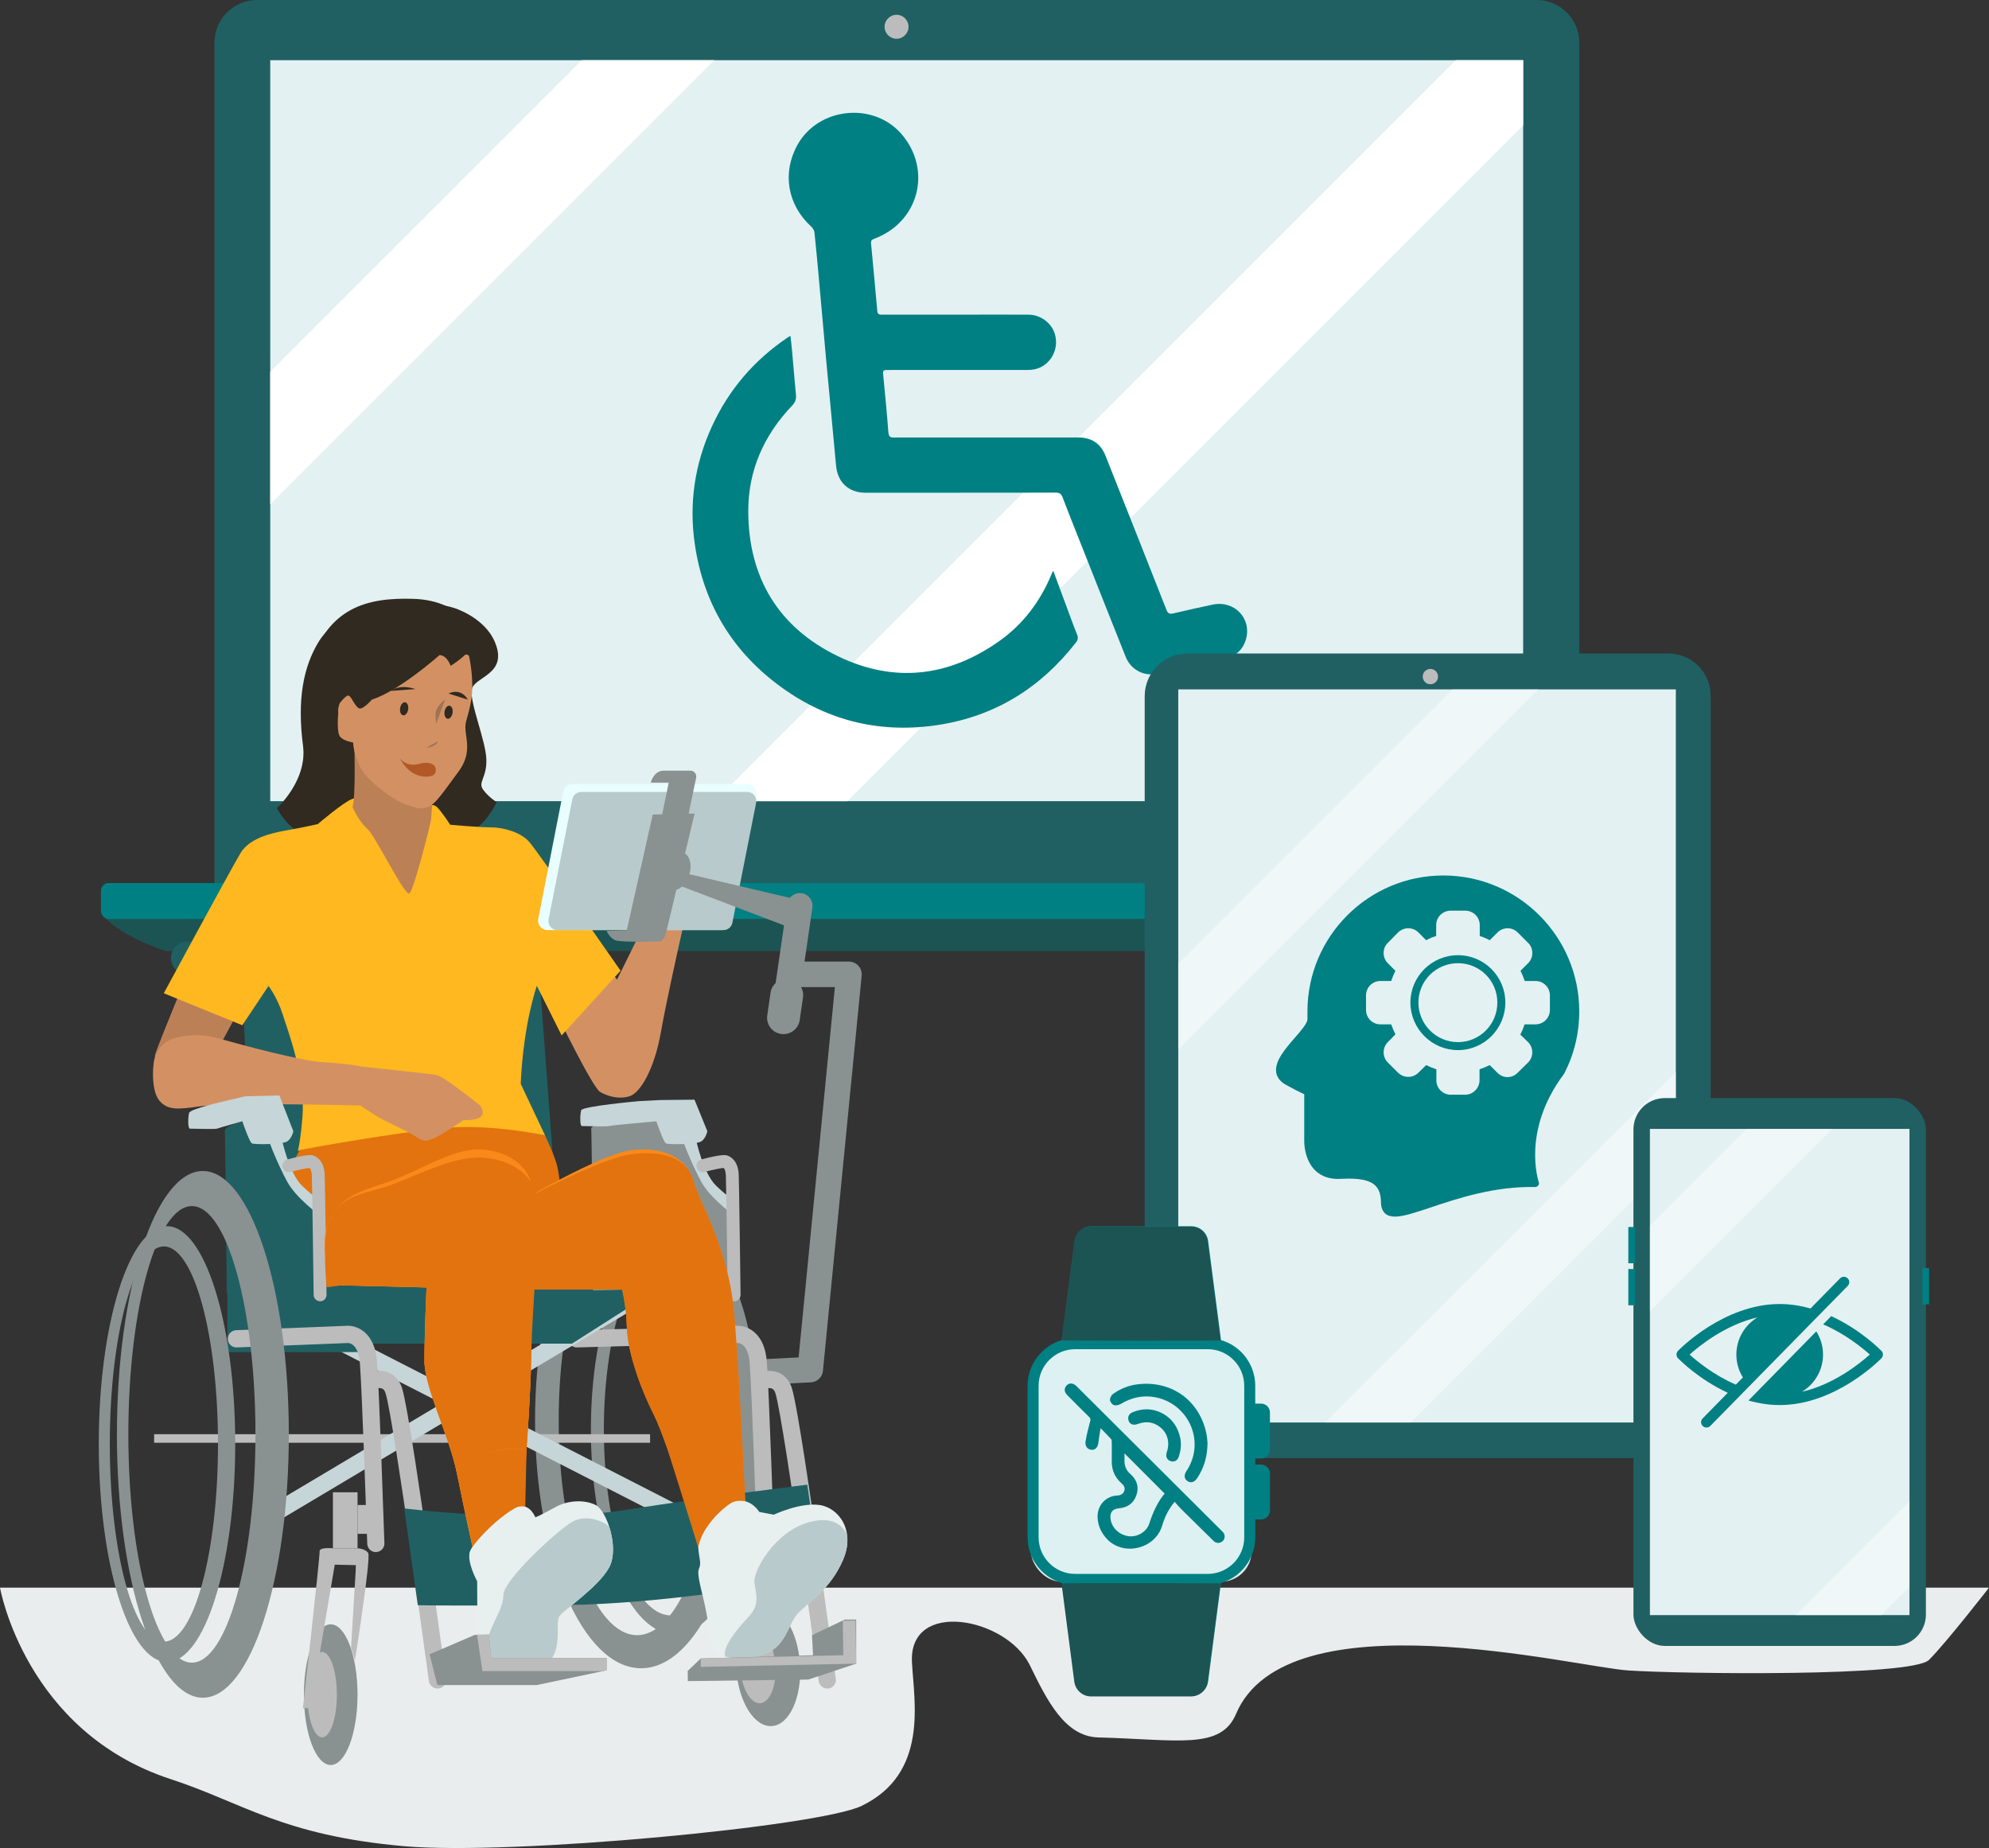 <?xml version="1.0" encoding="UTF-8"?>
<svg xmlns="http://www.w3.org/2000/svg" viewBox="0 0 487.98 453.44">
  <rect x="0" y="0" width="487.98" height="453.44" fill="#333333" stroke="none"/>
  <defs>
    <style>
      .cls-1 {
        fill: #b25826;
      }

      .cls-2 {
        fill: #d39163;
      }

      .cls-3 {
        fill: #8a9191;
      }

      .cls-4 {
        fill: #ffb81f;
      }

      .cls-5 {
        fill: #e8efef;
      }

      .cls-6 {
        fill: #f9891a;
      }

      .cls-7, .cls-8 {
        fill: #1c5454;
      }

      .cls-7, .cls-9 {
        fill-rule: evenodd;
      }

      .cls-10, .cls-11 {
        fill: #fff;
      }

      .cls-10, .cls-12 {
        opacity: .44;
      }

      .cls-13 {
        fill: #b8cacc;
      }

      .cls-14, .cls-9 {
        fill: #008083;
      }

      .cls-15 {
        fill: #302a21;
      }

      .cls-16 {
        fill: #bcbcbc;
      }

      .cls-17 {
        fill: #c6d5d7;
      }

      .cls-18 {
        fill: #e3f1f2;
      }

      .cls-19 {
        fill: #e9feff;
      }

      .cls-20 {
        fill: #9e7457;
      }

      .cls-21 {
        fill: #eaeded;
      }

      .cls-22 {
        fill: #206063;
      }

      .cls-23 {
        fill: #ddf0f2;
      }

      .cls-24 {
        fill: #e2730e;
      }

      .cls-25 {
        fill: #bc8057;
      }
    </style>
  </defs>
  <g id="Floor">
    <path class="cls-21" d="M487.98,389.55H0s6.16,35.33,41.93,47c17.53,5.72,27.36,13.82,57.25,16.44,26.45,2.31,101.8-4.84,112.22-9.9,16.43-7.97,12.87-25.37,12.34-35.19-.85-15.57,23-11.07,28.86.55.04.08.08.17.12.25,4.12,8.43,8.5,17.37,16.72,17.6,19.76.54,30.06,3.07,33.81-5.77,12.43-29.32,83.14-11.52,96.23-10.66s69.59,1.59,73.79-2.6,14.71-17.71,14.71-17.71Z"/>
  </g>
  <g id="Device_1" data-name="Device 1">
    <path class="cls-22" d="M63.07,0h313.93c5.77,0,10.46,4.69,10.46,10.46v206.89H52.61V10.46c0-5.77,4.69-10.46,10.46-10.46Z"/>
    <rect class="cls-18" x="66.3" y="14.77" width="307.39" height="181.81"/>
    <polygon class="cls-11" points="66.3 123.74 175.28 14.77 142.75 14.77 66.3 91.22 66.3 123.74"/>
    <polygon class="cls-11" points="207.88 196.58 373.69 30.77 373.69 14.77 357.16 14.77 175.35 196.58 207.88 196.58"/>
    <path class="cls-8" d="M25.54,224.94s3.78,4.62,15.12,8.4h360.3s8.4-2.1,12.18-7.98l-387.59-.42Z"/>
    <rect class="cls-14" x="24.77" y="216.66" width="389.18" height="8.83" rx="1.89" ry="1.89"/>
    <path class="cls-16" d="M222.9,6.57c0-1.62-1.32-2.94-2.94-2.94s-2.94,1.32-2.94,2.94,1.32,2.94,2.94,2.94,2.94-1.32,2.94-2.94Z"/>
    <path class="cls-22" d="M55.77,61.16h0c-.46,0-.84-.38-.84-.84v-24.36c0-.46.38-.84.84-.84h0c.46,0,.84.38.84.84v24.36c0,.46-.38.84-.84.84Z"/>
  </g>
  <g id="Icon_1" data-name="Icon 1">
    <g id="wNEA6r">
      <g>
        <path class="cls-14" d="M235.52,120.9c-7.72,0-15.44,0-23.17,0-4.17,0-6.87-2.57-7.24-6.71-.78-8.66-1.63-17.32-2.43-25.98-.57-6.21-1.11-12.43-1.67-18.65-.38-4.18-.74-8.36-1.19-12.53-.06-.53-.44-1.12-.85-1.49-5.78-5.3-7.11-13.12-3.35-19.94,5.11-9.28,18.66-10.71,25.56-2.7,7.59,8.81,4.25,21.63-6.7,25.68-.61.22-.84.5-.78,1.14.53,5.53,1.05,11.06,1.53,16.6.09.99.72.88,1.36.88,7.27,0,14.54,0,21.8,0,4.66,0,9.31-.02,13.97.01,2.95.02,5.62,2.03,6.43,4.73.87,2.91-.2,5.99-2.68,7.7-1.26.87-2.68,1.15-4.2,1.14-11.05-.01-22.11,0-33.16,0-2.39,0-2.2-.14-1.98,2.12.43,4.4.86,8.81,1.18,13.22.11,1.46,1.04,1.22,1.9,1.22,12.07,0,24.15,0,36.22,0,2.84,0,5.68,0,8.52,0,3.25.02,5.44,1.48,6.65,4.52,4.99,12.58,9.98,25.16,14.93,37.76.35.89.76,1.11,1.68.89,3.2-.76,6.41-1.47,9.62-2.15,5.4-1.16,9.76,3.45,8.16,8.67-.75,2.43-2.49,3.96-4.95,4.53-5.67,1.31-11.35,2.58-17.05,3.77-3.09.65-6.24-1.12-7.43-4.1-3.94-9.86-7.84-19.74-11.75-29.62-1.27-3.2-2.55-6.39-3.77-9.61-.32-.83-.75-1.13-1.66-1.13-7.84.04-15.67.02-23.51.02h0Z"/>
        <path class="cls-14" d="M258.4,140.02c1.42,3.84,2.79,7.56,4.17,11.28.55,1.49,1.11,2.98,1.7,4.45.28.7.2,1.25-.27,1.86-8.59,11.06-19.71,18.03-33.56,20.23-14,2.22-26.98-.77-38.51-9.05-12.08-8.67-19.3-20.48-21.46-35.22-1.47-10-.05-19.66,4.17-28.89,4.15-9.08,10.39-16.33,18.65-21.9.15-.1.32-.19.63-.38.14,1.25.29,2.39.39,3.53.33,3.65.61,7.31.97,10.96.1,1.06-.16,1.82-.92,2.61-6.94,7.26-10.82,15.95-10.78,25.97.05,16.2,7.35,28.45,21.98,35.53,13.85,6.71,27.36,5.09,39.85-3.88,5.68-4.08,9.76-9.55,12.48-16,.1-.24.2-.49.31-.73.03-.07.08-.13.22-.36Z"/>
      </g>
    </g>
  </g>
  <g id="Device_2" data-name="Device 2">
    <g>
      <path class="cls-22" d="M262,189.64h176.51c5.77,0,10.46,4.69,10.46,10.46v118.06c0,5.7-4.63,10.33-10.33,10.33h-176.76c-5.7,0-10.33-4.63-10.33-10.33v-118.06c0-5.77,4.69-10.46,10.46-10.46Z" transform="translate(91.2 609.32) rotate(-90)"/>
      <rect class="cls-18" x="260.16" y="198.05" width="179.88" height="122.08" transform="translate(91.02 609.19) rotate(-90)"/>
      <g>
        <polygon class="cls-10" points="346.11 349.03 411.15 283.99 411.15 263 325.11 349.03 346.11 349.03"/>
        <polygon class="cls-10" points="289.07 236.49 289.07 257.49 377.41 169.14 356.42 169.14 289.07 236.49"/>
      </g>
      <path class="cls-16" d="M350.93,164.13c-1.04,0-1.88.84-1.88,1.88s.84,1.88,1.88,1.88,1.88-.84,1.88-1.88-.84-1.88-1.88-1.88Z"/>
    </g>
  </g>
  <g id="Device_3" data-name="Device 3">
    <g>
      <rect class="cls-22" x="400.75" y="269.43" width="71.75" height="134.42" rx="7.69" ry="7.69"/>
      <rect class="cls-18" x="404.79" y="276.99" width="63.68" height="119.3"/>
      <g class="cls-12">
        <polygon class="cls-11" points="468.47 389.38 468.47 368.38 440.56 396.29 461.56 396.29 468.47 389.38"/>
        <polygon class="cls-11" points="404.79 300.7 404.79 321.69 449.49 276.99 428.5 276.99 404.79 300.7"/>
      </g>
      <rect class="cls-14" x="471.64" y="311.14" width="1.64" height="8.9"/>
      <rect class="cls-14" x="399.49" y="301.06" width="1.64" height="8.9"/>
      <rect class="cls-14" x="399.49" y="311.37" width="1.64" height="8.9"/>
    </g>
    <g>
      <path class="cls-14" d="M461.58,331.45c-.3-.31-5.13-5.22-12.31-8.52l-1.98,2.02c5.43,2.33,9.63,5.78,11.44,7.41-2.35,2.12-8.75,7.32-16.67,9.14,3.11-1.85,5.2-5.25,5.2-9.14,0-2.09-.61-4.05-1.65-5.69l-14.49,14.77s.06.04.1.05c-.04,0-.08-.02-.12-.03l-2.13,2.17c2.41.69,4.99,1.12,7.67,1.12,13.66,0,24.5-11.02,24.95-11.48.49-.51.49-1.32,0-1.83Z"/>
      <path class="cls-14" d="M453.29,313.65c-.52-.51-1.35-.5-1.86.02l-7.24,7.38c-2.38-.67-4.92-1.09-7.56-1.09-13.66,0-24.5,11.02-24.95,11.48-.49.51-.49,1.32,0,1.83.3.31,5.09,5.17,12.21,8.47l-6.17,6.29c-.51.52-.5,1.35.02,1.86.26.25.59.38.92.38s.68-.13.94-.39l33.72-34.37c.51-.52.5-1.35-.02-1.86ZM414.53,332.37c2.35-2.12,8.75-7.32,16.67-9.14-3.11,1.85-5.2,5.25-5.2,9.14,0,2.06.59,3.97,1.6,5.6l-1.73,1.77c-5.39-2.33-9.54-5.75-11.34-7.37Z"/>
    </g>
  </g>
  <g id="Character">
    <g>
      <path class="cls-3" d="M179.28,340.15c-1.66,0-3.04-1.3-3.12-2.97-.09-1.73,1.24-3.19,2.97-3.28l16.8-.84,8.9-90.86h-9.46c-1.73,0-3.13-1.4-3.13-3.13s1.4-3.13,3.13-3.13h12.91c.88,0,1.72.37,2.32,1.03.59.65.88,1.53.8,2.41l-9.5,96.98c-.15,1.54-1.41,2.74-2.96,2.82l-19.49.98c-.05,0-.11,0-.16,0Z"/>
      <path class="cls-22" d="M59.28,239.4l2.48,50.79,74.73,4.95-4.95-66.06-85.68,1.96c-2.18.06-3.92,1.84-3.92,4.02s1.74,3.97,3.93,4.02l13.42.32Z"/>
      <path class="cls-3" d="M186.28,350.74c0-17.57-3.7-33.03-9.31-42.02-4.77-12.86-11.81-21.01-19.67-21.01-14.37,0-26.03,27.22-26.03,60.81s11.65,60.81,26.03,60.81c5.51,0,10.61-4.01,14.82-10.82,8.23-6.63,14.16-25.5,14.16-47.75ZM167.66,305.96c4.78,9.59,7.89,25.07,7.89,42.55,0,21.21-4.58,39.49-11.17,47.84-8.98-.23-16.23-20.56-16.23-45.61s7.33-45.62,16.38-45.62c1.07,0,2.12.3,3.13.84ZM156.31,401.21c-10.63,0-19.24-23.6-19.24-52.7s8.61-52.7,19.24-52.7c2.85,0,5.55,1.71,7.98,4.75-10.79,1.67-19.32,23.49-19.32,50.18,0,23.81,6.8,43.75,15.92,48.96-1.47.98-3,1.51-4.58,1.51Z"/>
      <path class="cls-16" d="M187.84,380.83c-1.13,0-2.07-.9-2.11-2.04-.01-.37-1.26-37.12-1.8-44.28-.36-4.87-2.68-5-2.92-4.98l-39.43,1.08c-1.16.04-2.15-.86-2.2-2.03-.05-1.17.86-2.15,2.03-2.2l39.41-1.08c.15-.02,2.28-.13,4.24,1.56,1.8,1.54,2.83,4.01,3.08,7.33.54,7.25,1.75,42.94,1.8,44.45.04,1.17-.87,2.14-2.04,2.18-.02,0-.05,0-.07,0Z"/>
      <path class="cls-25" d="M49.37,230.78s-10.31,24.69-11.25,27.81c-.94,3.12,5,2.66,8.12,2.97,3.12.31,7.03-3.75,7.03-3.75l9.84-18.28-13.75-8.75Z"/>
      <rect class="cls-16" x="37.81" y="351.9" width="121.68" height="2.1"/>
      <g>
        <path class="cls-17" d="M67.24,373.43c-.72,0-1.42-.37-1.82-1.03-.6-1-.27-2.3.73-2.9l89.56-53.35c1-.6,2.3-.27,2.9.73.6,1,.27,2.3-.73,2.9l-89.56,53.35c-.34.2-.71.3-1.08.3Z"/>
        <path class="cls-17" d="M174.58,377.99c-.32,0-.65-.07-.96-.23l-96.94-49.66c-1.04-.53-1.45-1.81-.92-2.85.53-1.04,1.81-1.45,2.84-.92l96.94,49.66c1.04.53,1.45,1.81.92,2.85-.37.73-1.11,1.15-1.88,1.15Z"/>
      </g>
      <rect class="cls-22" x="55.79" y="316.23" width="32.27" height="15.52"/>
      <polygon class="cls-22" points="140.32 329.68 75.48 329.68 75.48 314.07 164.82 314.07 140.32 329.68"/>
      <path class="cls-24" d="M133.73,278.59s2.55,5.33,3.06,7.88.51,3.57.51,3.57l.17,22.95s-61.89,1.19-64.44.85c-2.55-.34-5.95-5.1-4.25-16.32,1.7-11.22,4.8-15.34,4.8-15.34,0,0,27-11.64,60.15-3.59Z"/>
      <path class="cls-17" d="M170.73,279.49s1.73,8.32,4.97,11.45c3.24,3.13,4.75,3.67,4.75,3.67l-.32,4.86s-7.35-3.02-10.59-10.48c-2-4.61-3.13-9.18-3.13-9.18l4.32-.32Z"/>
      <path class="cls-3" d="M180.01,298.17s-5.78-4.18-7.98-8.24c-2.34-4.31-5.26-11.44-5.63-13.8-.39-2.53-21.45-1.11-21.34.73s.47,39.79.47,39.79l34.37-.98.11-17.5Z"/>
      <path class="cls-17" d="M156.71,270.18s-13.86,1.25-14.13,2.24c-.27.99-.36,3.87.18,3.87s6.3.18,6.66,0c.36-.18,11.61-1.16,11.61-1.16,0,0,1.71,5.04,2.34,5.4s7.47.27,8.64-.45,1.53-2.52,1.53-2.52l-3.15-7.74-8.55.09-5.13.27Z"/>
      <path class="cls-16" d="M180.11,319.28c-.87,0-1.57-.7-1.58-1.56,0-.27-.36-27.36-.45-29.38-.05-1.12-.35-1.61-.55-1.76-.72.02-2.91.5-4.66.97-.84.23-1.71-.27-1.94-1.12-.23-.85.27-1.72,1.12-1.94,5.14-1.38,6.06-1.08,6.4-.96.79.26,2.64,1.25,2.79,4.68.09,2.07.44,28.36.45,29.48.01.88-.69,1.59-1.56,1.61h-.02Z"/>
      <g>
        <path class="cls-15" d="M111.28,149.13s7.48,2.2,10.11,8.35c3.46,8.08-5.13,8.49-5.65,11.73-.51,3.24,3.41,12.45,3.58,17.05.17,4.6-2.16,5.62-.79,7.49,1.36,1.88,3.35,3.08,3.35,3.08,0,0-2.8,5.68-5.99,6.82-3.19,1.13-12.42-.34-18.39-.51-5.97-.17-5.96-1.28-8.01-1.19-4.09.17-4.91,1.56-9.65,3.02-7.5,2.31-11.9-6.7-11.9-6.7,0,0,7.51-6.73,6.4-15.28-1.45-11.21,0-19.35,3.96-25.72,3.42-5.51,12.55-8,19.89-9.02,7.33-1.02,13.09.88,13.09.88Z"/>
        <path class="cls-2" d="M165.89,207.22l-6.15,6.5-2.23,14.24-6.13,12.4-1.1-1.49-13.7,9.87s8.79,18.11,10.65,19.18c1.86,1.07,4.53,1.86,7.19,1.07s6.13-6.66,7.72-15.72c1.17-6.65,3.85-18.76,5.19-24.74l.66-2.15s.15-1.39,1.93-2.28,2.81-6.15,3.16-7.56c.35-1.41,1.58-7.03,1.58-7.03l-8.79-2.28Z"/>
        <path class="cls-4" d="M133.73,278.59s-12.66-2.81-24.06-1.87c-11.41.94-35,5.16-36.09,5.47s-.16,1.56.62-8.12c.78-9.69-3.44-20.78-4.84-25.15-1.41-4.37-3.49-7-3.49-7l-6.42,9.64-19.27-7.85s16.69-30.88,18.88-34.47c2.19-3.59,7.5-4.84,11.09-5.47,3.59-.62,7.81-1.56,7.81-1.56,0,0,6.3-5.4,8.44-6.17,4.03-1.47,19.06,1.8,19.06,1.8,0,0,.78-.94,2.03.47,1.25,1.41,2.97,4.06,2.97,4.06,0,0,7.19.65,10.53.65,1.31,0,6.44.68,8.94,3.65,2.5,2.97,22.32,31.51,22.32,31.51l-14.46,15.88-6.08-12.17s-3.27,9.03-3.96,24.02"/>
      </g>
      <g>
        <path class="cls-25" d="M86.95,183.48s.33,11.68-.45,14.58c0,0,1.56,3.56,3.56,5.23s9.27,16.8,10.39,15.91c1.11-.89,5.08-16.58,5.3-18.14.22-1.56.33-6.9.45-7.23.11-.33-6.45.67-10.9-2.34-4.45-3-8.34-8.01-8.34-8.01Z"/>
        <path class="cls-2" d="M115.06,160.93s1.41,6.06.52,11c-.73,4.09-1.34,4.7-1.39,6.21-.11,3.02,1.83,6.46-1.77,11.28-3.54,4.73-5.67,8.17-7.66,8.66-1.99.49-2.39.2-5.08-.65-2.69-.85-9.83-5.75-11.5-9.6-1.67-3.85-1.52-5.63-1.52-5.63,0,0-2.2-.33-3.17-1.37-.97-1.05-.51-5.59-.51-5.59l-.07-7.77s5.54-4.68,12.56-5.77c7.03-1.09,18.77-2.03,19.6-.78Z"/>
        <path class="cls-20" d="M109.25,171.56s-2.54,1.77-2.41,3.93l.13,2.16"/>
        <path class="cls-15" d="M111.04,174.9c-.13.88-.68,1.53-1.23,1.45-.55-.08-.88-.86-.75-1.74s.68-1.53,1.23-1.45c.55.08.88.86.75,1.74Z"/>
        <path class="cls-15" d="M100.14,174.06c-.13.88-.68,1.53-1.23,1.45-.55-.08-.88-.86-.75-1.74.13-.88.68-1.53,1.23-1.45.55.08.88.86.75,1.74Z"/>
        <path class="cls-15" d="M110.05,170.17s2.85-1.62,4.77,1.51"/>
        <path class="cls-15" d="M101.91,169.08s-3.46-1.4-6.1.45"/>
        <path class="cls-20" d="M107.52,181.86s-.56,1.49-2.94,1.59"/>
        <path class="cls-1" d="M98.13,186.09s1.55,2.24,4.78,1.31c2.36-.68,3.74.19,3.92.93s.39,2.21-2.24,2.24c-4.42.05-6.46-4.48-6.46-4.48Z"/>
      </g>
      <path class="cls-2" d="M43.43,254.56c-3.07.63-5.36,3.17-5.73,6.28-.45,3.75,0,7.49,1.36,9.16,2.03,2.5,4.74,2.2,9.68,1.49,7.58-1.08,39.69-.24,39.69-.24,0,0,2.79,1.86,2.81,1.87,3.49,2.33,7.56,3.69,11.09,5.94,1.72,1.09,2.03.94,3.59.47,1.56-.47,7.81-4.69,7.81-4.69,0,0,3.44.16,4.37-.94.94-1.09-.31-2.66-.31-2.66,0,0-8.91-7.19-10.78-7.5s-18.28-2.03-18.28-2.03c0,0-2.03-.62-9.53-1.09-5.4-.34-18.74-3.92-25.79-5.89-3.01-.85-6.18-.95-9.24-.32l-.74.15Z"/>
      <path class="cls-16" d="M202.96,414.31c-1.04,0-1.94-.77-2.09-1.82l-5.13-37.17c-1.17-8.2-4.44-30.22-5.5-33.47-.29-.89-.68-1.07-.81-1.13-.65-.3-1.65-.03-1.95.09-1.08.43-2.31-.08-2.75-1.15-.44-1.07.05-2.3,1.12-2.75.29-.12,2.87-1.16,5.32-.05,1.01.46,2.37,1.47,3.09,3.68,1.37,4.19,5.23,31.14,5.66,34.2l5.13,37.18c.16,1.16-.65,2.22-1.81,2.38-.1.01-.2.02-.29.02Z"/>
      <path class="cls-17" d="M69.14,279.49s1.73,8.32,4.97,11.45c3.24,3.13,4.75,3.67,4.75,3.67l-.32,4.86s-7.35-3.02-10.59-10.48c-2-4.61-3.13-9.18-3.13-9.18l4.32-.32Z"/>
      <path class="cls-22" d="M78.43,298.17s-5.78-4.18-7.98-8.24c-2.34-4.31-5.26-11.44-5.63-13.8-.39-2.53-9.76-.47-9.65,1.37s.47,39.79.47,39.79l22.68-.62.11-18.5Z"/>
      <path class="cls-17" d="M55.13,270.18s-8.46,1.89-8.73,2.88c-.27.99-.36,3.87.18,3.87s6.3.18,6.66,0c.36-.18,6.21-1.8,6.21-1.8,0,0,1.71,5.04,2.34,5.4.63.36,7.47.27,8.64-.45,1.17-.72,1.53-2.52,1.53-2.52l-3.42-8.78-8.37.21-5.04,1.18Z"/>
      <rect class="cls-16" x="87.72" y="369.27" width="2.71" height="7.08"/>
      <path class="cls-16" d="M92.21,380.83c-1.13,0-2.07-.9-2.11-2.04-.01-.37-1.26-37.12-1.8-44.28-.36-4.87-2.68-5-2.92-4.98l-27.29,1.08c-1.16.04-2.15-.86-2.2-2.03-.05-1.17.86-2.15,2.03-2.2l27.27-1.08c.15-.02,2.28-.13,4.24,1.56,1.8,1.54,2.83,4.01,3.08,7.33.54,7.25,1.75,42.94,1.8,44.45.04,1.17-.87,2.14-2.04,2.18-.02,0-.05,0-.07,0Z"/>
      <path class="cls-16" d="M107.32,414.31c-1.04,0-1.94-.77-2.09-1.82l-5.13-37.17c-1.17-8.2-4.44-30.22-5.5-33.47-.29-.89-.68-1.07-.81-1.13-.65-.3-1.65-.03-1.95.09-1.08.43-2.31-.08-2.75-1.15-.44-1.07.05-2.3,1.12-2.75.29-.12,2.87-1.16,5.32-.05,1.01.46,2.37,1.47,3.09,3.68,1.37,4.19,5.23,31.14,5.66,34.2l5.13,37.18c.16,1.16-.65,2.22-1.8,2.38-.1.01-.2.02-.29.02Z"/>
      <path class="cls-22" d="M99.17,370.11s31.23,3.96,53.92.42c22.69-3.54,44.96-6.24,44.96-6.24l3.33,22.27s-33.93,7.08-64.53,7.29c-30.6.21-34.35,0-34.35,0l-3.33-23.73Z"/>
      <path class="cls-16" d="M78.53,319.28c-.87,0-1.57-.7-1.58-1.56,0-.27-.36-27.36-.45-29.38-.05-1.12-.35-1.61-.55-1.76-.72.02-2.91.5-4.66.97-.84.23-1.71-.27-1.94-1.12-.23-.85.27-1.72,1.12-1.94,5.14-1.38,6.06-1.08,6.4-.96.79.26,2.64,1.25,2.79,4.68.09,2.07.44,28.36.45,29.48.01.88-.69,1.59-1.56,1.61h-.02Z"/>
      <rect class="cls-16" x="81.68" y="366.15" width="6.04" height="13.74"/>
      <g>
        <g>
          <path class="cls-3" d="M87.72,415.81c0,9.53-2.95,17.26-6.58,17.26s-6.58-7.73-6.58-17.26,2.95-17.26,6.58-17.26,6.58,7.73,6.58,17.26Z"/>
          <path class="cls-16" d="M82.65,415.81c0,5.79-1.62,10.48-3.62,10.48s-3.62-4.69-3.62-10.48,1.62-10.48,3.62-10.48,3.62,4.69,3.62,10.48Z"/>
        </g>
        <g>
          <path class="cls-16" d="M81.68,379.89s-3.4-.34-3.27.78c.12,1.12-4.1,38.5-4.1,38.5l1.86-.12,5.96-35.14,5.22.12-1.22,20.26.96,3.1s3.98-25.22,3.24-26.34c-.75-1.12-2.61-1.15-2.61-1.15h-6.04Z"/>
          <polyline class="cls-16" points="87.35 384.02 88.84 384.15 87.15 406.43"/>
        </g>
      </g>
      <g>
        <g>
          <path class="cls-3" d="M196.28,408.39c.49,8.09-2.61,14.87-6.94,15.13-4.33.26-8.23-6.08-8.73-14.17-.49-8.09,2.61-14.87,6.94-15.13,4.33-.26,8.23,6.08,8.73,14.17Z"/>
          <path class="cls-16" d="M190.25,408.75c.3,4.91-1.38,9.02-3.76,9.16-2.38.15-4.55-3.72-4.85-8.63-.3-4.91,1.38-9.02,3.76-9.16,2.38-.15,4.55,3.72,4.85,8.63Z"/>
        </g>
        <g>
          <path class="cls-16" d="M185.87,378.41s-3.41-.08-3.23.86c.18.94-2.1,32.93-2.1,32.93l1.85-.22,4.13-30.19,5.21-.21-.17,17.27,1.12,2.58s2.67-21.65,1.87-22.56c-.8-.9-2.67-.82-2.67-.82l-6.03.37Z"/>
          <polyline class="cls-16" points="191.74 381.58 193.23 381.59 192.7 400.6"/>
        </g>
      </g>
      <g>
        <path class="cls-3" d="M49.77,287.32c-11.65,0-21.09,28.93-21.09,64.62s9.44,64.62,21.09,64.62,21.09-28.93,21.09-64.62-9.44-64.62-21.09-64.62ZM47.08,407.95c-8.61,0-15.59-25.08-15.59-56.01s6.98-56.01,15.59-56.01,15.59,25.08,15.59,56.01-6.98,56.01-15.59,56.01Z"/>
        <path class="cls-3" d="M40.97,300.86c-9.24,0-16.74,23.93-16.74,53.46s7.49,53.46,16.74,53.46,16.74-23.93,16.74-53.46-7.49-53.46-16.74-53.46ZM40.21,402.8c-7.33,0-13.27-21.71-13.27-48.49s5.94-48.48,13.27-48.48,13.27,21.71,13.27,48.48-5.94,48.49-13.27,48.49Z"/>
      </g>
      <path class="cls-6" d="M127.61,294.8s19.55-11.56,27.21-12.58c7.65-1.02,13.77,1.87,15.3,7.48,1.53,5.61,8.67,16.49,10.03,32.99,1.36,16.49,2.72,46.93,2.72,46.93l-11.56,10.03s-7.14-24.99-10.88-32.48c-3.74-7.48-6.46-15.81-6.63-21.42-.17-5.61-1.19-9.35-1.19-9.35h-26.7l1.7-21.59Z"/>
      <path class="cls-24" d="M181.93,350.61c-.5-9.31-1.14-20.16-1.78-27.92-1.36-16.49-8.5-27.38-10.03-32.99-1.53-5.61-7.65-7.5-15.3-6.48-7.65,1.02-27.21,11.58-27.21,11.58l-1.7,21.59h26.7s1.02,3.74,1.19,9.35c.17,5.61,2.89,13.94,6.63,21.42.96,1.93,2.15,5.01,3.38,8.54,2.67-2.88,8.31-6.88,18.12-5.1Z"/>
      <g>
        <path class="cls-5" d="M186.27,370.97s-1.87-3.23-5.44-2.72-9.69,8.5-9.52,11.39c.17,2.89.85,3.74.17,5.27s1.02,6.29,1.87,11.05c.85,4.76,1.02,8.33,2.55,9.52,1.53,1.19,6.29,2.38,11.73.34,5.44-2.04,5.61-7.48,8.33-10.2,2.72-2.72,7.82-5.78,10.88-12.92,3.06-7.14-1.02-12.75-5.78-13.43-4.76-.68-11.22,2.38-11.22,2.38l-3.57-.68Z"/>
        <path class="cls-13" d="M207.83,376.65c-.61-1.49-2.81-5.03-9.48-3.12-8.33,2.38-13.6,11.9-13.26,14.79.34,2.89,1.53,5.27-1.53,8.5-2.63,2.77-6.37,7.3-5.66,9.6,2.26.68,5.82.88,9.74-.59,5.44-2.04,5.61-7.48,8.33-10.2,2.72-2.72,7.82-5.78,10.88-12.92.94-2.2,1.2-4.25.98-6.06Z"/>
      </g>
      <path class="cls-6" d="M81.7,314.01s-3.74-7.31-1.19-13.6c3.2-7.89,9.18-8.16,16.49-11.05,7.31-2.89,14.11-7.31,20.4-7.31s13.43,3.74,13.26,11.22c-.17,7.48-.17,27.21-.34,39.45-.17,12.24-1.7,28.57-1.7,32.65s.51,5.95.51,5.95l-12.75,10.2s-2.38-10.54-4.25-19.89c-1.87-9.35-7.99-21.08-7.99-27.72s.51-18.02.51-18.02l-20.74-.51-2.21-1.36Z"/>
      <path class="cls-6" d="M81.7,314.01s-3.74-7.31-1.19-13.6c3.2-7.89,9.18-8.16,16.49-11.05,7.31-2.89,14.11-7.31,20.4-7.31s13.43,3.74,13.26,11.22c-.17,7.48-.17,27.21-.34,39.45-.17,12.24-1.7,28.57-1.7,32.65s.51,5.95.51,5.95l-12.75,10.2s-2.38-10.54-4.25-19.89c-1.87-9.35-7.99-21.08-7.99-27.72s.51-18.02.51-18.02l-20.74-.51-2.21-1.36Z"/>
      <path class="cls-24" d="M117.41,284.04c-6.29,0-13.09,3.42-20.4,6.31-7.31,2.89-13.48,2.08-16.49,10.05-1.48,3.91-.4,15.45-.4,15.45l3.8-.49,20.74.51s-.51,11.39-.51,18.02,5.74,17.64,7.8,26.84c3.02-2.56,9-6.28,17.23-5.05.46-6.77,1.05-15.61,1.16-22.98.17-12.24,2.3-31.63,1.25-39.04-.91-6.35-7.88-9.63-14.17-9.63Z"/>
      <g>
        <path class="cls-5" d="M131.35,372.33s-1.19-3.23-3.91-2.72c-2.72.51-11.73,8.67-12.24,11.39s1.87,6.97,1.87,6.97c0,0,0,11.05.17,14.11.17,3.06-.85,7.48,3.91,9.35,4.76,1.87,11.05-.34,13.94-4.08,2.89-3.74,1.02-9.35,2.21-10.88,1.19-1.53,9.35-6.97,12.07-11.73,2.72-4.76-.51-14.11-3.23-15.47-2.72-1.36-6.8-1.19-9.86.51-3.06,1.7-4.93,2.55-4.93,2.55Z"/>
        <path class="cls-13" d="M140.19,373.52c-3.91,2.38-16.49,14.11-16.66,17.68-.17,3.57-1.7,4.93-3.57,9.86-1.56,4.12-2.16,8,1.16,10.36.01,0,.02,0,.03.01,4.76,1.87,11.05-.34,13.94-4.08,2.89-3.74,1.02-9.35,2.21-10.88s9.35-6.97,12.07-11.73c1.52-2.67,1.18-6.77.1-10.11l-.95-.77s-4.42-2.72-8.33-.34Z"/>
      </g>
      <polygon class="cls-3" points="105.39 405.91 116.45 401.15 119.96 401.07 120.5 406.82 148.83 406.82 148.83 409.84 131.63 413.46 107.32 413.46 105.39 405.91"/>
      <polygon class="cls-16" points="117.03 401.04 118.35 410.02 147.75 410.02 148.83 409.84 148.83 406.82 120.5 406.82 119.96 401.07 117.03 401.04"/>
      <polygon class="cls-3" points="199.21 401.22 207.24 397.39 210.06 397.39 210.06 408.2 198.31 412.1 168.75 412.48 168.72 409.98 171.93 406.92 199.47 406.13 199.21 401.22"/>
      <polygon class="cls-16" points="171.93 406.92 171.93 408.99 210.06 408.2 209.89 397.6 206.77 397.67 206.89 406.13 171.93 406.92"/>
      <path class="cls-15" d="M107.85,160.72s-9.75,8.71-16.64,10.96c0,0-2.09,2.45-3.08,2.13s-1.96-3.05-2.63-3.15-2.18,1.91-2.18,1.91l-1.11,3.97s-7.96-8.86-6.11-13.99c4.72-13.09,13.33-16.05,25.5-15.61,12.17.44,16.4,9.27,14.29,11.88-2.11,2.61-5.33,4.55-5.33,4.55,0,0-.83-2.54-2.71-2.65Z"/>
      <g>
        <path class="cls-19" d="M177.09,228.21h-42.74c-1.47,0-2.58-1.34-2.29-2.79l6.12-31.19c.22-1.1,1.18-1.89,2.29-1.89h42.74c1.47,0,2.58,1.34,2.29,2.79l-6.12,31.19c-.22,1.1-1.18,1.89-2.29,1.89Z"/>
        <path class="cls-13" d="M177.49,228.21h-40.71c-1.4,0-2.46-1.27-2.19-2.63l5.83-29.48c.2-1.04,1.12-1.78,2.19-1.78h40.71c1.4,0,2.46,1.27,2.19,2.63l-5.83,29.48c-.2,1.04-1.12,1.78-2.19,1.78Z"/>
        <path class="cls-3" d="M196.66,219.17c-1.13-.17-2.2.3-2.87,1.13l-24.65-5.79c.64-2.16.18-4.25-1.07-5.09l2.34-9.8-1.46.03,1.84-8.82c.18-.9-.5-1.74-1.42-1.74h-6.54c-2.45,0-3.18,2.94-3.18,2.94h4.41l-1.6,7.78-2.32.06-6.37,28.4-4.95.13s.72,1.74,2.17,2.31c1.45.58,10.99.29,10.99.29,0,0,1.13-.26,1.58-2.74l2.37-9.91c.48-.15.96-.44,1.4-.83l25.02,9.53-2.06,14.16c-.64.6-1.11,1.4-1.24,2.34l-.81,5.59c-.32,2.2,1.2,4.24,3.4,4.56.2.03.39.04.58.04,1.96,0,3.68-1.44,3.98-3.44l.81-5.59c.14-.94-.08-1.84-.52-2.6l2.82-19.41c.25-1.71-.94-3.3-2.65-3.55Z"/>
      </g>
    </g>
    <rect class="cls-23" x="252.92" y="330.39" width="54.17" height="57.71" rx="7.55" ry="7.55"/>
    <g id="gXjFlV.tif">
      <g>
        <path class="cls-14" d="M300.03,378.08c.58-.62.57-1.59-.03-2.2-9.39-9.4-21.02-20.91-30.41-30.3-1.83-1.83-3.66-3.67-5.5-5.49-.88-.87-1.96-.83-2.57.05-.49.71-.39,1.45.34,2.19,1.78,1.8,3.56,3.59,5.37,5.36.36.35.35.62.22,1.08-.43,1.59-.83,3.19-1.11,4.81-.21,1.21.42,2.04,1.4,2.14.99.1,1.61-.59,1.75-1.84.12-1.06.32-2.12.53-3.46,1,1.03,1.81,1.83,2.57,2.67.15.17.17.49.17.75.01,1.57.02,3.13,0,4.7-.03,2.18.78,3.99,2.41,5.42.61.54.94,1.15.63,1.95-.25.63-.9,1-1.58,1.02-2.89.1-5.02,2.4-4.94,5.28.06,2.08.86,3.85,2.26,5.36,1.34,1.44,3.08,2.2,4.87,2.38,3.67.35,7.57-1.76,8.71-5.6.62-2.09,1.53-4.02,3.07-5.87.51.58.96,1.14,1.47,1.65,1.95,1.96,6.14,6.03,8.1,7.98.63.63,1.66.61,2.26-.04h0ZM281.94,373.89c-.66,2.02-2.99,3.31-5.03,3.04-2.35-.31-4.18-2.07-4.46-4.3-.19-1.54.49-2.41,2.05-2.54,2.13-.19,3.64-1.24,4.32-3.27.68-2.04.07-3.77-1.53-5.18-.96-.84-1.42-1.91-1.41-3.19,0-.6,0-1.2,0-1.85,3.3,3.31,6.55,6.56,9.85,9.87-1.76,2.1-2.9,4.68-3.79,7.42Z"/>
        <path class="cls-14" d="M296.26,354.07c-.05,3.38-.89,6.16-2.59,8.67-.65.96-1.49,1.2-2.3.69-.83-.52-.97-1.46-.31-2.44,4.86-7.31.49-16.69-7.75-18.18-3-.54-5.78.12-8.39,1.69-.46.27-1.19.42-1.66.25-.43-.15-.92-.81-.94-1.26-.02-.49.35-1.18.77-1.48,1.81-1.29,3.86-2.1,6.07-2.36,8.35-.98,15.22,4.04,16.85,12.27.16.82.19,1.67.24,2.15Z"/>
        <path class="cls-14" d="M289.71,354.8c-.04.84-.2,1.69-.5,2.58-.34,1.03-1.16,1.43-2.03,1.12-.93-.33-1.26-1.14-.91-2.21.8-2.42.19-4.69-1.7-6.16-1.57-1.22-3.31-1.45-5.19-.82-.39.13-.82.29-1.21.25-.78-.06-1.26-.58-1.36-1.34-.11-.82.32-1.39,1.06-1.7,2.34-.98,4.7-1,6.99.1,1.85.89,3.29,2.38,4.09,4.27.57,1.35.82,2.61.76,3.9Z"/>
      </g>
    </g>
    <path class="cls-9" d="M305.26,377.21c0,4.95-4.02,8.97-8.97,8.97h-32.51c-4.95,0-8.97-4.02-8.97-8.97v-37.2c0-4.95,4.02-8.97,8.97-8.97h32.51c4.95,0,8.97,4.02,8.97,8.97v37.2ZM309.37,344.4h-1.41v-4.39c0-5.18-3.43-9.75-8.4-11.2l-3.16-24.32c-.27-2.06-2.03-3.61-4.11-3.61h-24.5c-2.08,0-3.84,1.55-4.11,3.61l-3.17,24.32c-4.97,1.46-8.39,6.02-8.4,11.2v37.2c0,5.19,3.44,9.76,8.43,11.21l3.14,24.12c.27,2.06,2.03,3.61,4.11,3.61h24.5c2.08,0,3.84-1.55,4.11-3.61l3.14-24.12c4.99-1.45,8.42-6.02,8.43-11.21v-4.39h1.41c1.21,0,2.19-.98,2.19-2.19v-9.09c0-1.21-.98-2.19-2.19-2.19h-1.41v-1.49h1.41c1.21,0,2.19-.98,2.19-2.19v-9.09c0-1.21-.98-2.19-2.19-2.19h0Z"/>
    <g>
      <path class="cls-7" d="M260.43,388.51l3.14,24.12c.27,2.06,2.03,3.61,4.11,3.61h24.5c2.08,0,3.84-1.55,4.11-3.61l3.14-24.12c.21-.06-39.3-.09-39,0Z"/>
      <path class="cls-7" d="M299.45,328.89l-3.16-24.32c-.27-2.06-2.03-3.61-4.11-3.61h-24.5c-2.08,0-3.84,1.55-4.11,3.61l-3.17,24.32c-.27.08,39.43.11,39.05,0Z"/>
    </g>
    <g id="Layer_1">
      <path class="cls-9" d="M340.04,297.92c-.78-.59-1.18-1.52-1.23-2.79,0-2.01-.49-3.43-1.47-4.31-1.42-1.32-4.02-1.81-8.38-1.57-2.65.15-4.81-.59-6.33-2.11-2.79-2.79-2.65-7.16-2.65-7.31v-11.33c-.15-.1-.29-.15-.49-.25-.83-.39-2.11-1.03-3.87-2.01-1.42-.74-2.26-1.77-2.5-2.99-.49-2.79,2.06-5.74,4.56-8.63,1.47-1.67,3.09-3.58,3.09-4.51v-1.96c0-18.39,14.96-33.34,33.34-33.34,18.39,0,33.34,14.96,33.34,33.34,0,5.39-1.23,10.49-3.68,15.25,0,.05-.05.1-.1.15-10.44,13.97-6.18,26.28-6.18,26.43.15.29.1.64-.1.88-.2.29-.49.39-.83.39-9.95-.2-18.93,2.79-25.5,5-3.82,1.27-6.77,2.26-8.83,2.26-.88,0-1.62-.2-2.21-.59ZM352.4,265.02v-2.65c-.88-.29-1.72-.64-2.5-1.03l-1.91,1.86c-1.37,1.37-3.58,1.37-5,0l-2.5-2.5c-1.37-1.37-1.37-3.63,0-5l1.86-1.91c-.39-.78-.74-1.62-1.03-2.45h-2.65c-1.96,0-3.53-1.57-3.53-3.53v-3.58c0-1.96,1.57-3.53,3.53-3.53h2.65c.29-.88.64-1.72,1.03-2.5l-1.86-1.86c-.69-.69-1.03-1.57-1.03-2.5s.34-1.86,1.03-2.5l2.5-2.55c.69-.64,1.57-1.03,2.5-1.03.98,0,1.86.39,2.5,1.03l1.91,1.91c.78-.44,1.62-.78,2.45-1.03v-2.7c0-1.96,1.62-3.53,3.58-3.53h3.53c1.96,0,3.58,1.57,3.58,3.53v2.7c.83.25,1.67.59,2.45,1.03l1.91-1.91c1.37-1.37,3.58-1.37,4.95,0l2.55,2.55c.69.64,1.03,1.52,1.03,2.5s-.34,1.81-1.03,2.5l-1.86,1.86c.39.78.74,1.62,1.03,2.5h2.65c1.96,0,3.53,1.57,3.53,3.53v3.58c0,1.96-1.57,3.53-3.53,3.53h-2.7c-.25.83-.59,1.67-1.03,2.5l1.91,1.86c1.37,1.37,1.37,3.63,0,5l-2.55,2.5c-.64.69-1.52,1.08-2.5,1.08s-1.81-.39-2.5-1.08l-1.86-1.86c-.78.39-1.62.74-2.5,1.03v2.65c0,1.96-1.57,3.58-3.53,3.58h-3.58c-1.91,0-3.53-1.62-3.48-3.58ZM346.03,245.99c0-6.42,5.25-11.62,11.67-11.62s11.62,5.2,11.62,11.62c0,6.42-5.2,11.67-11.62,11.67-6.42,0-11.67-5.25-11.67-11.67ZM347.99,245.99c0,5.34,4.36,9.71,9.71,9.71s9.66-4.36,9.66-9.71-4.31-9.66-9.66-9.66-9.71,4.31-9.71,9.66Z"/>
    </g>
    <path class="cls-24" d="M129.18,355.69s-10.21-1.73-17.23,5.05l3.99,18.74s4.34-5.92,10.18-9.33c0,0,1.2-.88,2.75-.47l.31-14Z"/>
    <path class="cls-24" d="M163.81,355.7s6.11-8.63,18.12-5.1l.94,17.76s-2.26-.61-3.95.68-6.5,4.93-7.61,10.6l-7.5-23.94Z"/>
  </g>
</svg>